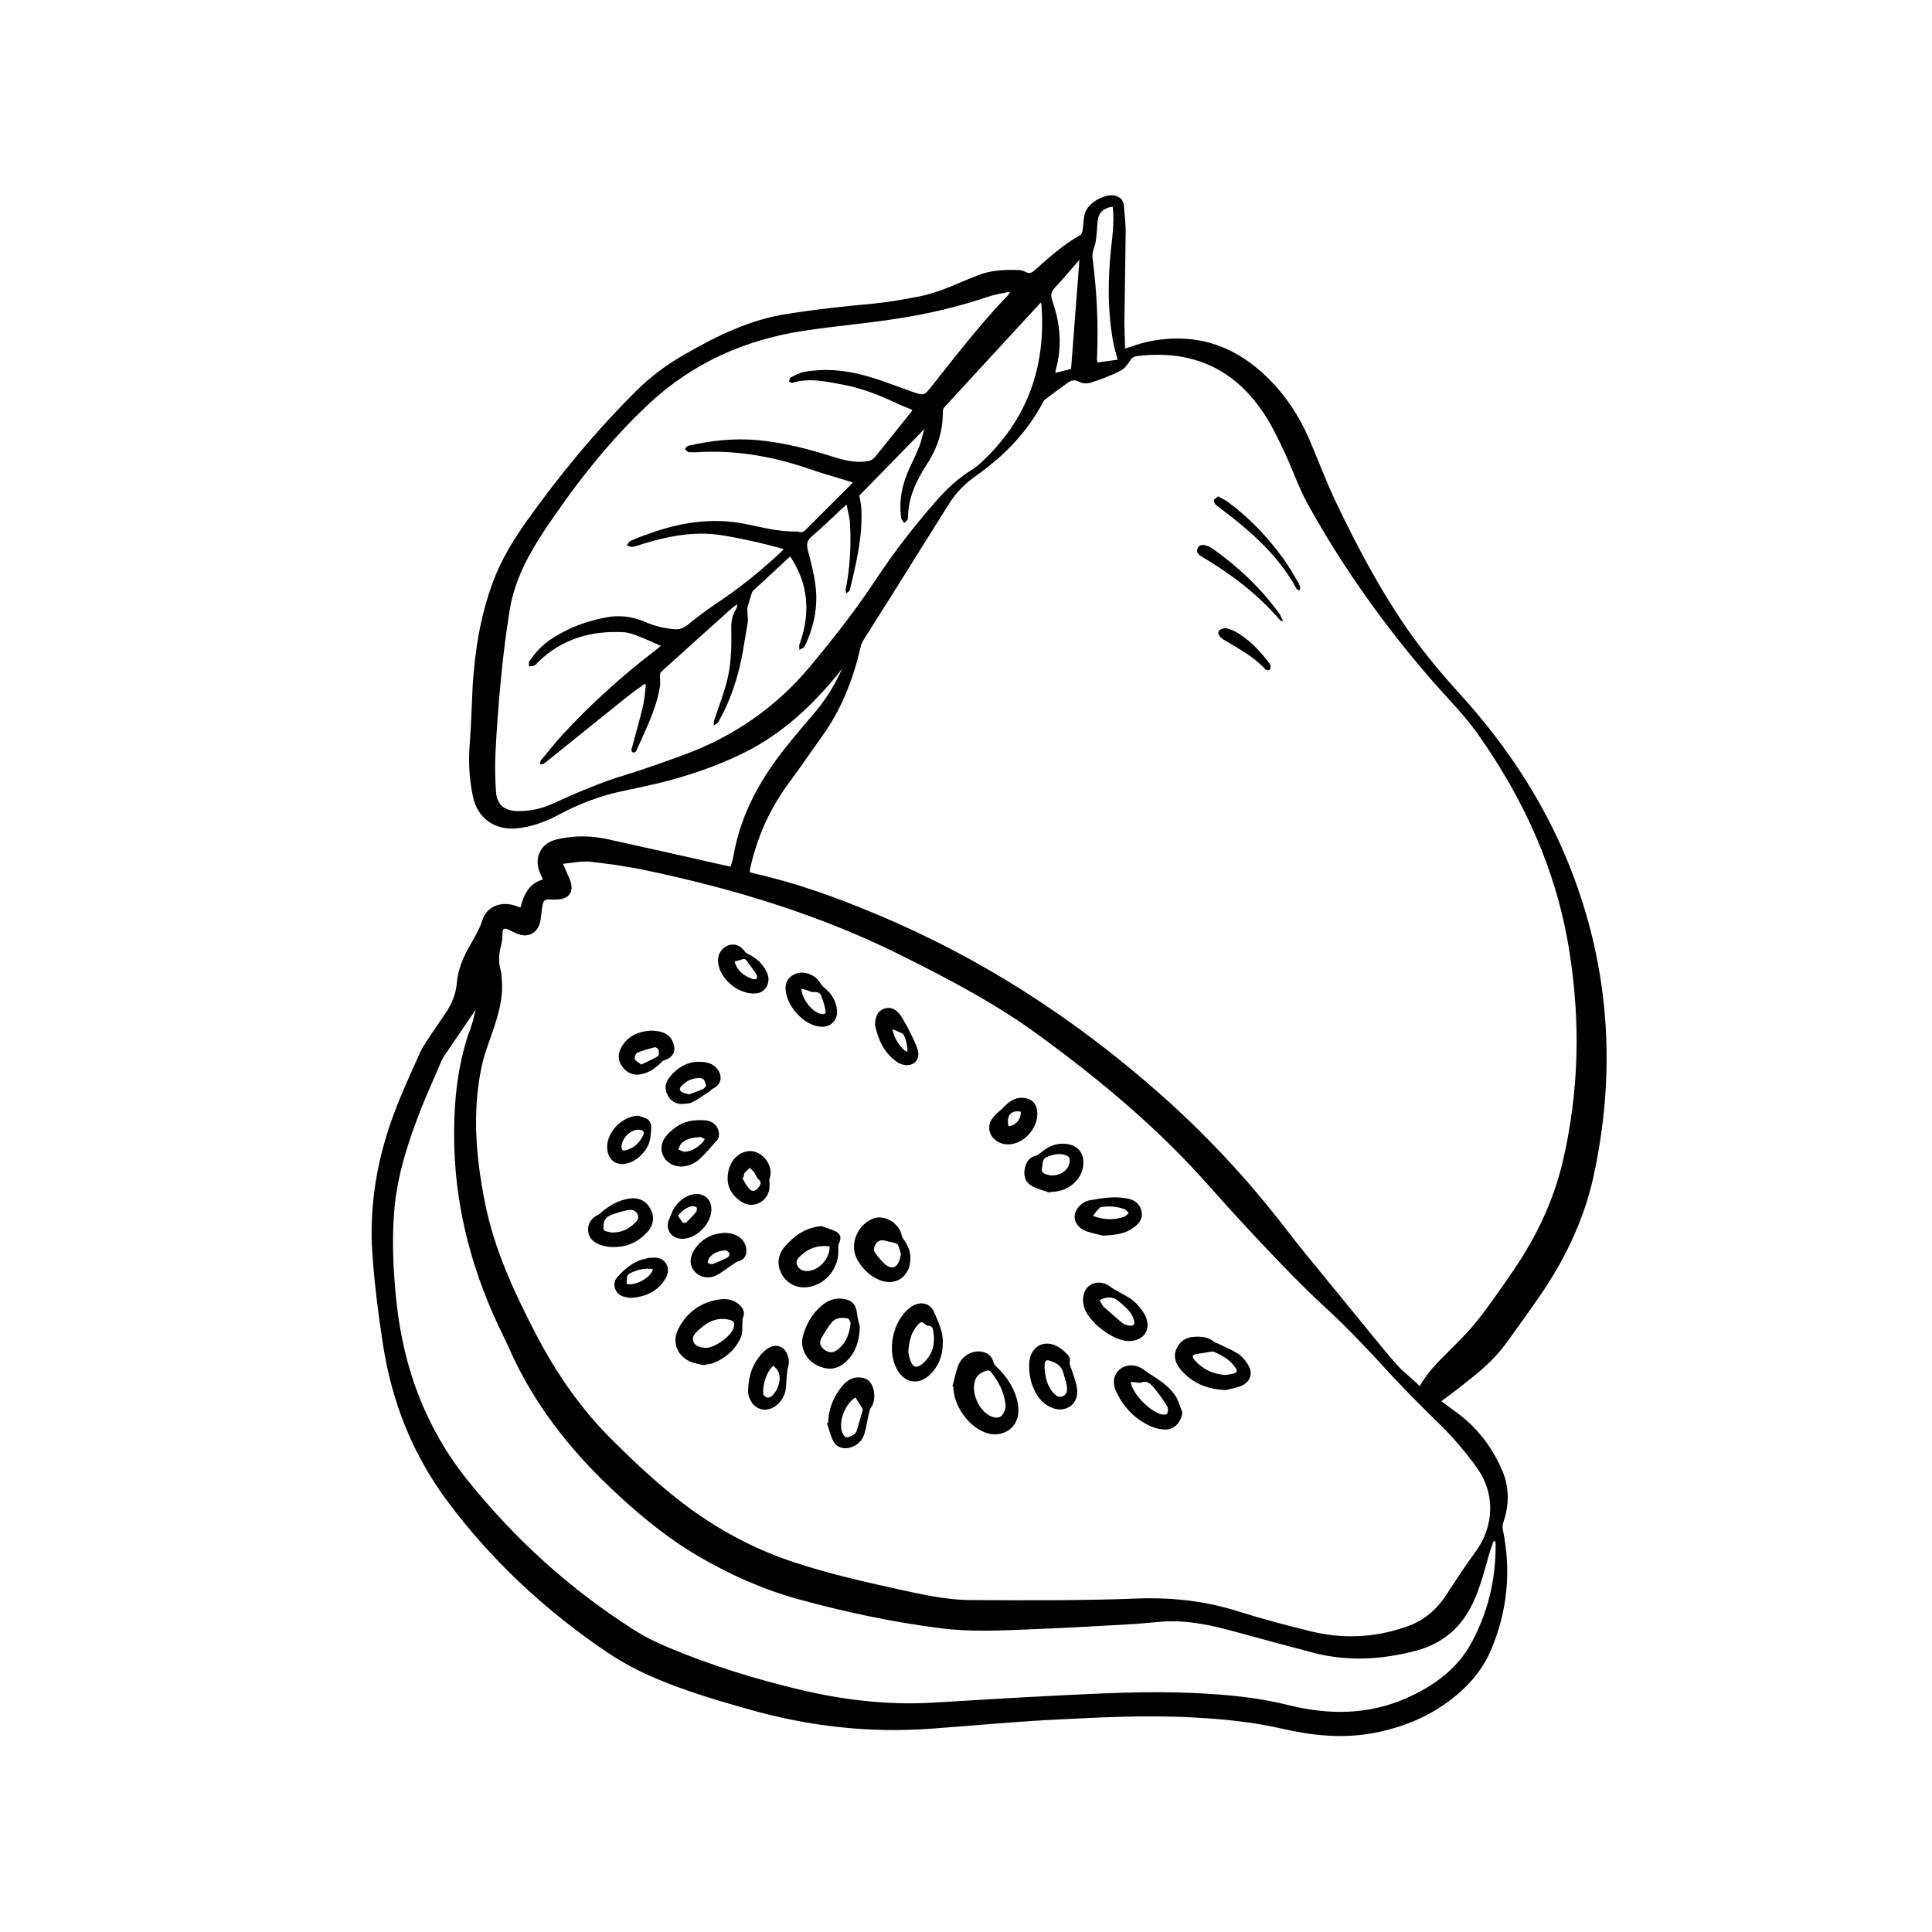 <svg xmlns="http://www.w3.org/2000/svg" xmlns:xlink="http://www.w3.org/1999/xlink" width="400" zoomAndPan="magnify" viewBox="0 0 300 300" height="400" preserveAspectRatio="xMidYMid meet" version="1.0"><defs><clipPath id="26eb801ef1"><path d="M 57.43 30 L 250 30 L 250 270 L 57.43 270 Z M 57.43 30 " clip-rule="nonzero"/></clipPath></defs><g clip-path="url(#26eb801ef1)"><path fill="currentColor" d="M 223.812 217.578 C 224.77 218.293 225.68 218.965 226.59 219.637 C 229.461 221.836 231.617 224.66 233.102 227.965 C 234.395 230.742 234.395 233.566 233.438 236.391 C 233.293 236.773 233.293 237.254 233.387 237.637 C 234.68 244.051 234.059 250.227 231.52 256.211 C 230.371 258.941 228.555 261.191 226.305 263.105 C 222.52 266.312 218.164 268.18 213.328 269.09 C 208.59 270 203.898 269.52 199.254 268.469 C 194.707 267.414 190.062 266.938 185.418 266.695 C 177.852 266.266 170.336 266.695 162.773 267.078 C 156.738 267.414 150.707 267.988 144.676 268.422 C 135.051 269.137 125.668 268.086 116.379 265.453 C 111.449 264.062 106.566 262.629 101.828 260.617 C 99.195 259.516 96.703 258.176 94.309 256.594 C 84.688 250.082 76.262 242.281 69.32 232.895 C 64.055 225.762 60.895 217.77 59.504 209.008 C 58.691 203.742 58.02 198.473 57.734 193.16 C 57.492 186.172 58.738 179.418 61.18 172.91 C 62.379 169.652 63.863 166.539 65.25 163.383 C 65.73 162.375 66.398 161.465 67.02 160.508 C 67.738 159.457 68.457 158.402 69.176 157.348 C 70.133 155.914 70.805 154.379 70.945 152.562 C 71.137 150.312 72.098 148.254 73.246 146.336 C 73.914 145.188 74.488 144.137 74.922 142.844 C 75.543 140.879 77.555 139.969 79.707 140.543 C 80.09 140.641 80.426 140.785 80.809 140.926 C 81.336 138.965 82.102 137.191 84.305 136.57 C 84.113 136.141 83.922 135.758 83.777 135.375 C 82.914 133.074 84.016 130.922 86.41 130.348 C 89.043 129.727 91.676 129.727 94.309 130.301 C 100.438 131.641 106.566 133.027 112.695 134.418 C 112.934 134.465 113.172 134.512 113.461 134.559 C 113.652 133.891 113.844 133.266 113.938 132.645 C 115.09 126.277 118.152 120.82 122.172 115.84 C 123.656 113.973 125.238 112.156 126.77 110.336 C 128.398 108.371 129.691 106.219 130.742 103.871 C 130.551 104.109 130.359 104.305 130.219 104.543 C 126.051 109.664 121.312 114.07 115.328 116.988 C 111.113 119.047 106.711 120.531 102.16 121.633 C 100.344 122.066 98.523 122.449 96.703 122.832 C 93.258 123.547 89.953 124.793 86.84 126.469 C 84.781 127.57 82.629 128.383 80.281 128.625 C 76.836 128.957 74.156 127.09 73.438 123.691 C 72.91 121.156 72.719 118.57 72.91 115.938 C 73.148 112.824 73.246 109.762 73.387 106.648 C 73.723 101.094 74.586 95.637 76.547 90.371 C 77.793 86.973 79.707 83.859 81.766 80.941 C 86.891 73.758 92.492 66.961 98.762 60.734 C 101.062 58.438 103.645 56.523 106.469 54.941 C 111.449 52.07 116.621 49.582 122.367 48.719 C 126.625 48.051 130.934 47.57 135.242 47.188 C 137.781 46.949 140.223 46.516 142.711 46.039 C 145.922 45.414 148.793 43.934 151.762 42.781 C 153.773 41.969 155.832 41.875 157.938 41.922 C 158.367 41.922 158.895 42.016 159.23 42.207 C 159.805 42.543 160.188 42.398 160.664 41.969 C 162.914 39.957 165.164 37.949 167.801 36.465 C 167.941 36.367 168.039 36.082 168.086 35.891 C 168.23 35.027 168.23 34.117 168.422 33.254 C 168.805 31.578 171.484 30 173.16 30.383 C 173.926 30.574 174.453 31.102 174.5 31.867 C 174.645 33.398 174.836 34.98 174.789 36.512 C 174.742 41.012 174.645 45.512 174.598 49.965 C 174.598 51.352 174.691 52.742 174.691 54.129 C 175.938 53.746 177.039 53.316 178.188 53.074 C 185.418 51.543 191.594 53.508 196.812 58.629 C 199.637 61.406 201.742 64.613 203.324 68.254 C 204.711 71.508 205.957 74.859 207.488 78.066 C 210.887 85.152 214.527 92.047 219.074 98.461 C 221.371 101.668 223.91 104.688 226.543 107.605 C 234.297 116.082 240.473 125.605 244.449 136.379 C 250.051 151.508 250.863 167.066 247.418 182.77 C 246.027 189.09 243.301 194.93 239.707 200.34 C 237.84 203.117 235.879 205.801 233.914 208.527 C 232.191 210.922 229.988 212.836 227.691 214.609 C 226.543 215.566 225.203 216.523 223.812 217.578 Z M 220.461 215.23 C 221.609 213.172 223.145 211.641 224.676 210.109 C 226.254 208.527 227.883 206.949 229.27 205.223 C 231.328 202.641 233.195 199.91 235.062 197.18 C 238.559 192.059 241.191 186.504 242.629 180.52 C 245.215 169.559 245.453 158.496 243.633 147.344 C 241.625 134.992 236.547 123.934 229.367 113.828 C 227.309 110.957 224.77 108.422 222.426 105.738 C 215.004 97.219 208.492 88.074 203.035 78.211 C 201.598 75.578 200.641 72.703 199.348 69.977 C 198.344 67.871 197.34 65.762 196.047 63.895 C 191.402 57.051 184.844 54.32 176.703 55.277 C 176.129 55.324 175.746 55.52 175.41 56.094 C 175.027 56.715 174.5 57.336 173.879 57.625 C 172.441 58.344 170.957 58.918 169.426 59.395 C 168.898 59.586 168.086 59.586 167.609 59.301 C 166.699 58.773 166.074 59.203 165.453 59.684 C 164.398 60.449 163.348 61.215 162.293 62.027 C 162.148 62.125 162.008 62.316 161.957 62.461 C 159.516 67.105 155.926 70.789 151.664 73.805 C 150.039 74.957 148.602 76.297 147.5 78.02 C 144.723 82.422 141.945 86.875 139.168 91.328 C 137.543 93.914 135.867 96.547 134.238 99.133 C 133.949 99.562 133.711 100.043 133.617 100.57 C 132.469 105.5 130.648 110.191 127.633 114.355 C 125.859 116.848 124.137 119.383 122.316 121.824 C 119.445 125.75 117.531 130.109 116.477 134.895 C 116.43 135.039 116.43 135.23 116.43 135.422 C 116.668 135.52 116.859 135.566 117.051 135.613 C 123.656 137.098 130.023 139.395 136.25 142.027 C 152.289 148.73 166.699 158.066 179.719 169.508 C 187.047 175.926 193.652 183.012 199.59 190.719 C 200.594 192.012 201.598 193.305 202.652 194.598 C 206.723 199.574 210.793 204.555 214.859 209.535 C 215.723 210.586 216.633 211.641 217.59 212.645 C 218.5 213.461 219.457 214.273 220.461 215.23 Z M 87.418 134.129 C 87.801 135.039 88.133 135.711 88.422 136.426 C 89.285 138.438 88.422 139.684 86.266 139.684 C 86.125 139.684 85.98 139.684 85.836 139.684 C 84.496 139.586 84.352 139.73 84.16 141.07 C 84.066 141.789 84.016 142.508 83.875 143.176 C 83.441 144.949 81.91 145.715 80.234 144.949 C 79.758 144.758 79.324 144.52 78.895 144.328 C 78.223 144.039 78.031 144.23 78.031 144.996 C 78.031 145.477 77.984 145.953 77.891 146.387 C 77.555 147.727 77.312 149.066 77.699 150.504 C 77.891 151.125 77.891 151.797 77.938 152.418 C 78.129 155.098 77.363 157.59 76.547 160.031 C 75.926 161.898 75.16 163.766 74.777 165.68 C 73.293 172.719 73.914 179.754 75.305 186.746 C 76.738 193.973 79.805 200.582 83.156 207.043 C 86.363 213.219 90.242 218.867 95.172 223.703 C 98.141 226.672 101.203 229.547 104.461 232.18 C 110.109 236.773 116.379 240.316 123.371 242.613 C 128.445 244.289 133.617 245.488 138.836 246.637 C 142.809 247.5 146.781 248.457 150.852 248.457 C 159.469 248.504 168.039 248.551 176.656 248.215 C 182.02 248.023 187.188 248.598 192.312 250.227 C 195.949 251.375 199.59 252.332 203.273 253.242 C 208.352 254.535 213.328 254.344 218.309 252.621 C 220.988 251.711 222.953 250.082 224.484 247.785 C 225.969 245.535 227.453 243.238 229.031 241.082 C 232 237.109 232.289 231.988 229.27 227.82 C 227.645 225.57 225.871 223.465 223.91 221.504 C 221.324 218.965 218.738 216.426 216.25 213.746 C 212.754 209.918 209.211 206.133 205.383 202.641 C 202.27 199.766 199.348 196.703 196.43 193.637 C 193.555 190.621 190.73 187.512 187.953 184.398 C 180.102 175.445 171.008 167.832 161.434 160.844 C 154.871 156.008 147.691 152.227 140.414 148.586 C 127.68 142.172 114.18 138.055 100.246 135.133 C 97.375 134.512 94.453 134.129 91.535 133.793 C 90.242 133.699 88.898 133.984 87.418 134.129 Z M 100.293 106.312 C 100.199 106.266 100.152 106.266 100.055 106.219 C 99.145 106.887 98.188 107.559 97.277 108.277 C 93.016 111.676 88.805 115.121 84.543 118.523 C 84.352 118.664 84.113 118.664 83.875 118.715 C 83.922 118.473 83.875 118.188 84.016 118.043 C 85.07 116.75 86.125 115.457 87.227 114.215 C 91.727 109.328 96.609 104.926 101.875 100.902 C 102.113 100.711 102.352 100.52 102.594 100.281 C 101.395 99.754 100.293 99.227 99.145 98.797 C 98.426 98.512 97.66 98.223 96.895 98.176 C 91.82 97.887 87.273 99.18 83.539 102.82 C 83.348 103.012 83.203 103.25 82.965 103.344 C 82.723 103.441 82.391 103.441 82.148 103.488 C 82.148 103.203 82.055 102.867 82.199 102.676 C 83.105 101.336 84.207 100.137 85.598 99.227 C 88.133 97.551 90.91 96.5 93.832 95.926 C 95.461 95.59 97.086 95.59 98.715 96.066 C 99.145 96.164 99.578 96.309 100.008 96.5 C 101.492 97.168 103.023 97.551 104.602 97.695 C 105.465 97.793 105.992 97.602 106.66 97.121 C 108.145 95.926 109.629 94.777 111.211 93.723 C 114.848 91.328 118.199 88.602 121.359 85.633 C 121.504 85.488 121.598 85.344 121.695 85.25 C 120.066 84.816 118.488 84.387 116.906 84.051 C 114.848 83.621 112.789 83.141 110.73 82.949 C 107.094 82.613 103.551 83.332 100.055 84.387 C 99.434 84.578 98.809 84.816 98.188 84.914 C 97.949 84.961 97.613 84.77 97.328 84.676 C 97.52 84.434 97.66 84.098 97.902 84.004 C 98.715 83.621 99.578 83.285 100.438 83 C 105.32 81.18 110.348 80.316 115.566 81.324 C 118.246 81.848 120.93 82.613 123.707 82.52 C 123.801 82.52 123.898 82.52 123.992 82.566 C 124.473 82.758 124.809 82.566 125.141 82.23 C 127.488 79.887 129.785 77.59 132.133 75.242 C 132.277 75.098 132.418 74.906 132.418 74.906 C 130.074 74.188 127.68 73.52 125.332 72.703 C 120.113 70.934 114.801 69.977 109.297 70.168 C 108.527 70.215 107.762 70.262 106.996 70.215 C 106.758 70.215 106.566 69.879 106.328 69.738 C 106.52 69.547 106.66 69.258 106.902 69.211 C 110.445 68.395 114.035 68.012 117.723 68.348 C 121.648 68.73 125.477 69.688 129.211 70.887 C 131.031 71.461 132.852 71.938 134.766 71.605 C 135.148 71.555 135.578 71.316 135.816 71.031 C 137.734 68.684 139.602 66.336 141.469 63.992 C 141.562 63.895 141.609 63.754 141.66 63.656 C 140.703 63.227 139.742 62.891 138.883 62.461 C 136.344 61.262 133.711 60.258 130.887 59.73 C 128.301 59.25 125.668 58.629 123.035 59.445 C 122.891 59.492 122.652 59.301 122.508 59.25 C 122.605 59.059 122.605 58.727 122.75 58.629 C 123.418 58.293 124.09 57.91 124.758 57.77 C 127.824 57.191 130.887 57.434 133.855 58.199 C 136.488 58.867 139.074 59.922 141.66 60.832 C 143.477 61.453 143.527 61.453 144.676 59.969 C 148.504 55.133 152.289 50.25 156.547 45.801 C 156.645 45.703 156.691 45.605 156.789 45.465 C 156.738 45.414 156.738 45.367 156.691 45.32 C 155.543 45.559 154.348 45.75 153.246 46.133 C 148.695 47.668 144.004 48.766 139.266 49.484 C 134.43 50.25 129.5 50.633 124.617 51.398 C 115.566 52.789 107.523 56.426 100.82 62.652 C 94.598 68.445 89.426 75.098 84.688 82.137 C 82.102 86.016 79.852 90.133 79.133 94.824 C 78.559 98.32 78.129 101.812 77.793 105.355 C 77.41 109.234 77.121 113.16 76.93 117.086 C 76.836 119.047 76.883 121.059 77.027 123.023 C 77.172 124.938 78.32 125.895 80.281 125.941 C 82.293 125.992 84.207 125.559 86.027 124.699 C 89.617 123.07 93.258 121.488 97.086 120.34 C 100.199 119.383 103.262 118.281 106.277 117.18 C 113.891 114.355 120.402 109.902 125.668 103.633 C 129.309 99.277 132.801 94.824 135.914 90.133 C 138.836 85.68 142.09 81.516 145.586 77.539 C 147.07 75.863 148.746 74.332 150.613 73.137 C 151.234 72.754 151.855 72.32 152.383 71.797 C 159.516 65.188 162.438 56.953 161.719 47.332 C 161.719 47.234 161.672 47.141 161.625 46.996 C 161.48 47.141 161.336 47.234 161.238 47.379 C 156.406 52.645 151.57 57.863 146.734 63.129 C 146.543 63.32 146.398 63.609 146.398 63.895 C 146.445 66.863 145.586 69.547 143.957 72.035 C 142.281 74.621 140.988 77.301 140.988 80.508 C 140.988 80.746 140.605 80.988 140.414 81.227 C 140.27 80.988 139.984 80.746 139.938 80.461 C 139.551 77.73 140.078 75.195 141.227 72.703 C 141.754 71.555 142.328 70.406 142.762 69.258 C 143.094 68.445 143.238 67.535 143.527 66.625 C 140.129 70.121 136.777 73.52 133.426 76.965 C 133.52 77.492 133.711 78.258 133.758 79.074 C 133.902 81.945 133.473 84.723 132.898 87.547 C 132.609 88.934 132.277 90.273 131.941 91.664 C 131.891 91.855 131.605 91.949 131.414 92.141 C 131.367 91.949 131.27 91.711 131.316 91.52 C 131.988 88.168 132.18 84.77 131.988 81.324 C 131.941 80.363 131.652 79.457 131.461 78.355 C 131.125 78.641 130.934 78.832 130.742 78.977 C 129.164 80.461 127.633 81.945 126.004 83.332 C 125.285 83.957 125.238 84.531 125.43 85.391 C 125.906 87.211 126.387 89.031 126.625 90.898 C 127.059 94.199 126.387 97.359 124.949 100.379 C 124.855 100.617 124.426 100.711 124.137 100.902 C 124.137 100.617 124.039 100.328 124.137 100.09 C 125.715 95.684 125.668 91.375 123.227 87.258 C 123.082 86.973 122.891 86.734 122.699 86.398 C 120.738 88.215 118.824 89.988 116.957 91.711 C 116.859 91.809 116.812 91.902 116.766 92 C 116.523 92.719 116.332 93.484 116.094 94.199 C 116.047 94.391 116.047 94.586 116.047 94.727 C 116.047 95.398 116.188 96.066 116.094 96.738 C 115.902 98.078 115.613 99.418 115.422 100.762 C 114.754 104.734 113.555 108.562 111.547 112.105 C 111.402 112.348 111.066 112.488 110.828 112.633 C 110.828 112.348 110.828 112.059 110.922 111.77 C 111.547 109.902 112.262 108.035 112.789 106.121 C 113.508 103.488 113.605 100.809 113.555 98.078 C 113.508 96.836 113.605 95.543 114.371 94.441 C 114.465 94.297 114.418 94.105 114.465 93.816 C 114.129 94.059 113.891 94.25 113.699 94.391 C 110.012 97.695 106.328 101 102.688 104.305 C 102.543 104.398 102.496 104.637 102.496 104.828 C 102.449 105.453 102.594 106.121 102.449 106.746 C 101.875 110.191 100.246 113.305 98.859 116.465 C 98.809 116.559 98.762 116.703 98.668 116.75 C 98.57 116.797 98.379 116.895 98.285 116.848 C 98.188 116.797 98.043 116.605 98.043 116.465 C 98.043 116.273 98.141 116.082 98.188 115.891 C 98.715 113.926 99.289 111.914 99.77 109.953 C 100.102 108.613 100.152 107.461 100.293 106.312 Z M 73.867 156.773 C 72.238 159.168 70.707 161.418 69.176 163.668 C 68.84 164.148 68.555 164.625 68.363 165.152 C 67.117 168.121 65.73 171.09 64.629 174.152 C 62.902 178.797 61.516 183.535 61.18 188.516 C 60.844 193.062 61.086 197.613 61.562 202.16 C 62.664 212.453 66.113 221.789 72.672 229.93 C 79.949 238.977 88.375 246.637 98.094 252.859 C 99.863 254.008 101.73 254.969 103.695 255.781 C 110.395 258.605 117.387 260.762 124.473 262.438 C 131.078 263.969 137.781 264.781 144.578 264.398 C 150.707 264.062 156.883 263.633 163.012 263.344 C 170.625 262.961 178.234 262.531 185.848 262.914 C 190.637 263.152 195.422 263.586 200.113 264.781 C 206.34 266.312 212.469 266.312 218.402 263.68 C 222.617 261.812 226.305 259.18 228.555 254.969 C 231.09 250.227 232.289 245.152 232.238 239.742 C 232.238 239.598 232.191 239.457 232.145 239.312 C 232.098 239.312 232 239.266 231.953 239.266 C 231.715 239.887 231.473 240.508 231.281 241.18 C 230.516 243.766 229.895 246.398 228.746 248.84 C 226.926 252.719 224.102 255.16 219.938 256.309 C 214.668 257.695 209.449 258.031 204.137 256.691 C 200.113 255.637 196.047 254.535 192.023 253.434 C 188.242 252.383 184.41 251.52 180.438 251.809 C 178.668 251.949 176.848 252.141 175.078 252.238 C 170 252.527 164.973 252.812 159.898 253.004 C 155.254 253.195 150.562 253.434 145.922 252.812 C 138.402 251.855 131.031 250.273 123.754 248.266 C 118.297 246.734 113.172 244.434 108.289 241.562 C 103.262 238.594 98.809 234.859 94.598 230.836 C 88.23 224.758 82.914 217.91 79.277 209.867 C 78.703 208.527 78.031 207.234 77.41 205.895 C 72.957 196.414 70.469 186.457 70.516 175.926 C 70.516 170.707 71.09 165.582 72.719 160.605 C 73.246 159.406 73.531 158.164 73.867 156.773 Z M 172.777 32.105 C 171.438 32.25 170.625 32.969 170.48 34.117 C 170.383 34.645 170.383 35.172 170.336 35.695 C 170.242 36.559 170.242 37.422 169.953 38.234 C 169.715 38.906 169.57 39.527 169.668 40.246 C 170.336 45.414 170.574 50.539 170.336 55.758 C 170.336 55.902 170.383 56.043 170.434 56.285 C 171.484 56.141 172.492 55.996 173.543 55.852 C 173.258 54.75 172.969 53.844 172.824 52.934 C 171.867 47.523 172.059 42.16 172.73 36.75 C 172.875 35.172 172.969 33.688 172.777 32.105 Z M 166.316 57.289 C 166.746 51.594 167.176 46.039 167.609 40.391 C 167.512 40.484 167.367 40.582 167.32 40.676 C 166.172 42.016 165.023 43.355 163.824 44.648 C 163.203 45.273 163.105 45.801 163.395 46.66 C 164.641 50.203 164.973 53.844 163.922 57.48 C 163.875 57.625 163.922 57.77 163.875 57.91 C 164.734 57.672 165.551 57.48 166.316 57.289 Z M 166.316 57.289 " fill-opacity="1" fill-rule="nonzero"/></g><path fill="currentColor" d="M 199.062 96.453 C 198.965 96.402 198.824 96.355 198.727 96.258 C 195.328 92.285 191.211 89.176 186.711 86.492 C 186.613 86.445 186.566 86.398 186.469 86.348 C 186.039 86.062 185.703 85.68 185.945 85.152 C 186.184 84.625 186.66 84.531 187.141 84.676 C 187.523 84.77 187.906 84.914 188.242 85.152 C 192.215 87.977 195.758 91.281 198.633 95.254 C 198.871 95.59 199.016 95.973 199.207 96.355 C 199.207 96.402 199.109 96.453 199.062 96.453 Z M 199.062 96.453 " fill-opacity="1" fill-rule="nonzero"/><path fill="currentColor" d="M 189.152 77.062 C 189.68 77.398 190.203 77.59 190.637 77.922 C 194.035 80.414 196.859 83.43 199.301 86.781 C 200.113 87.93 200.832 89.176 201.551 90.371 C 201.695 90.609 201.84 90.945 201.887 91.234 C 201.934 91.375 201.789 91.566 201.742 91.711 C 201.598 91.617 201.457 91.566 201.359 91.473 C 198.391 86.016 193.797 82.137 188.914 78.496 C 188.672 78.305 188.48 77.973 188.48 77.73 C 188.48 77.492 188.863 77.348 189.152 77.062 Z M 189.152 77.062 " fill-opacity="1" fill-rule="nonzero"/><path fill="currentColor" d="M 190.492 97.551 C 190.781 97.648 191.258 97.793 191.738 98.031 C 193.938 99.227 195.566 101 197.051 102.914 C 197.195 103.059 197.289 103.297 197.289 103.488 C 197.289 103.68 197.242 103.969 197.098 104.016 C 196.957 104.109 196.621 104.062 196.523 103.969 C 194.656 101.91 192.215 100.664 189.918 99.277 C 189.629 99.086 189.344 98.797 189.246 98.512 C 188.961 97.984 189.488 97.551 190.492 97.551 Z M 190.492 97.551 " fill-opacity="1" fill-rule="nonzero"/><path fill="currentColor" d="M 147.883 215.277 C 148.219 214.176 148.41 212.98 148.84 211.926 C 149.461 210.441 151.137 209.582 152.574 209.918 C 153.438 210.109 154.012 210.586 154.25 211.496 C 154.297 211.785 154.539 212.023 154.73 212.215 C 156.355 213.793 157.555 215.566 158.031 217.816 C 158.176 218.438 158.176 219.156 158.082 219.777 C 157.699 221.836 155.832 223.035 153.723 222.652 C 153.438 222.602 153.148 222.508 152.91 222.41 C 150.277 221.406 148.027 218.152 148.027 215.277 C 147.98 215.277 147.93 215.277 147.883 215.277 Z M 156.164 218.344 C 155.973 216.188 155.062 214.512 153.82 212.98 C 153.723 212.883 153.531 212.789 153.387 212.789 C 152.719 212.98 152.047 213.219 151.617 213.891 C 150.469 215.902 152.047 219.492 154.297 220.066 C 155.016 220.258 155.59 220.02 155.879 219.301 C 156.07 219.012 156.117 218.629 156.164 218.344 Z M 156.164 218.344 " fill-opacity="1" fill-rule="nonzero"/><path fill="currentColor" d="M 109.246 211.977 C 108.672 211.832 107.953 211.734 107.332 211.496 C 105.18 210.633 104.27 208.434 105.32 206.375 C 106.711 203.645 109.008 202.066 112.07 201.73 C 113.172 201.633 114.18 201.969 114.945 202.734 C 115.473 203.309 115.711 203.934 115.328 204.699 C 115.23 204.938 115.328 205.223 115.281 205.512 C 115.23 206.23 115.328 207.043 115.039 207.668 C 114.18 209.582 112.648 210.922 110.684 211.688 C 110.301 211.832 109.82 211.832 109.246 211.977 Z M 109.629 209.293 C 110.973 209.293 113.461 207.523 113.891 206.277 C 113.938 206.133 113.938 205.941 113.988 205.801 C 114.082 205.367 113.891 205.129 113.414 204.984 C 111.402 204.41 109.82 205.273 108.434 206.566 C 107.953 206.996 107.379 207.57 107.668 208.289 C 107.953 209.102 108.77 209.199 109.488 209.293 C 109.535 209.34 109.582 209.293 109.629 209.293 Z M 109.629 209.293 " fill-opacity="1" fill-rule="nonzero"/><path fill="currentColor" d="M 133.52 206.039 C 133.426 208.242 132.898 209.918 131.508 211.305 C 130.121 212.691 128.543 212.883 126.723 211.926 C 125.094 211.066 124.23 209.246 124.664 207.523 C 125.141 205.656 126.098 204.027 127.535 202.781 C 128.637 201.824 129.93 201.395 131.414 201.777 C 132.418 202.066 132.898 202.688 133.043 203.742 C 133.137 204.602 133.375 205.465 133.52 206.039 Z M 132.086 205.414 C 131.988 205.273 131.891 204.793 131.699 204.746 C 130.793 204.555 129.832 204.555 129.164 205.32 C 128.543 206.086 128.016 206.949 127.535 207.809 C 127.152 208.527 127.391 209.102 128.016 209.582 C 128.734 210.109 129.309 210.109 129.977 209.629 C 131.367 208.625 131.891 207.188 132.086 205.414 Z M 132.086 205.414 " fill-opacity="1" fill-rule="nonzero"/><path fill="currentColor" d="M 127.535 190.383 C 128.301 190.672 129.117 190.863 129.832 191.246 C 130.602 191.676 130.648 192.297 130.266 193.113 C 130.168 193.352 130.168 193.637 130.168 193.926 C 130.359 196.848 128.254 199.48 125.43 199.863 C 123.707 200.102 122.172 199.289 121.359 197.805 C 120.594 196.367 120.738 194.836 121.934 193.496 C 123.371 191.82 125.141 190.621 127.535 190.383 Z M 128.828 193.543 C 127.105 193.305 125.621 193.781 124.375 194.93 C 123.945 195.312 123.516 195.746 123.754 196.414 C 124.039 197.086 124.566 197.324 125.285 197.371 C 127.105 197.371 128.875 195.457 128.828 193.543 Z M 128.828 193.543 " fill-opacity="1" fill-rule="nonzero"/><path fill="currentColor" d="M 190.301 215.852 C 187.238 215.711 185.035 214.656 183.359 212.691 C 182.594 211.785 182.16 210.73 182.641 209.535 C 183.168 208.242 184.172 207.617 185.562 207.57 C 186.613 207.523 187.621 207.617 188.48 208.336 C 188.672 208.48 188.961 208.527 189.199 208.672 C 190.203 209.148 191.258 209.582 192.168 210.156 C 192.84 210.586 193.414 211.258 193.797 211.926 C 194.609 213.219 194.18 214.559 192.789 215.184 C 191.832 215.566 190.828 215.711 190.301 215.852 Z M 190.254 213.508 C 190.539 213.461 190.922 213.41 191.258 213.363 C 192.168 213.172 192.262 212.883 191.688 212.168 C 190.875 211.066 189.727 210.441 188.527 209.918 C 188.434 209.867 188.336 209.867 188.242 209.867 C 187.43 210.012 186.613 210.109 185.801 210.25 C 185.129 210.395 185.035 210.633 185.465 211.16 C 186.711 212.598 188.289 213.363 190.254 213.508 Z M 190.254 213.508 " fill-opacity="1" fill-rule="nonzero"/><path fill="currentColor" d="M 146.398 208.383 C 146.398 210.633 145.68 212.262 144.293 213.555 C 142.617 215.086 140.559 214.75 139.41 212.836 C 137.59 209.867 138.594 204.984 141.418 202.973 C 142.809 201.969 144.438 202.258 145.059 203.789 C 145.777 205.367 146.445 206.949 146.398 208.383 Z M 141.035 209.918 C 141.086 210.203 141.18 210.684 141.324 211.16 C 141.754 212.406 142.379 212.551 143.383 211.641 C 144.77 210.395 145.203 208.816 144.961 206.996 C 144.867 206.422 144.914 205.848 144.055 205.848 C 143.863 205.848 143.668 205.656 143.527 205.512 C 143.191 205.223 142.953 205.273 142.617 205.605 C 141.516 206.758 141.18 208.145 141.035 209.918 Z M 141.035 209.918 " fill-opacity="1" fill-rule="nonzero"/><path fill="currentColor" d="M 141.371 195.363 C 141.371 198.379 138.836 199.957 136.152 198.57 C 134.91 197.949 133.949 196.988 133.234 195.793 C 131.797 193.496 132.945 190.336 135.531 189.234 C 137.254 188.516 139.602 189.902 139.984 191.723 C 140.031 192.012 140.223 192.348 140.414 192.586 C 140.988 193.445 141.371 194.309 141.371 195.363 Z M 139.887 194.691 C 139.742 194.262 139.648 193.781 139.457 193.352 C 139.41 193.207 139.168 193.062 138.977 193.016 C 138.5 192.871 138.02 192.824 137.543 192.68 C 136.969 192.488 136.441 192.586 136.059 193.062 C 135.676 193.59 135.578 194.164 135.961 194.645 C 136.441 195.266 136.918 195.887 137.492 196.367 C 138.453 197.133 139.219 196.895 139.648 195.746 C 139.793 195.41 139.84 195.074 139.887 194.691 Z M 139.887 194.691 " fill-opacity="1" fill-rule="nonzero"/><path fill="currentColor" d="M 183.598 219.301 C 183.453 220.785 182.402 221.98 180.965 221.98 C 180.246 221.98 179.434 221.789 178.762 221.504 C 176.273 220.402 174.453 218.535 173.305 216.043 C 172.684 214.703 172.922 213.41 173.926 212.598 C 174.934 211.785 176.465 211.832 177.613 212.691 C 178.094 213.074 178.57 213.363 179.098 213.699 C 180.535 214.609 181.875 215.613 182.734 217.098 C 183.07 217.77 183.262 218.535 183.598 219.301 Z M 175.555 214.609 C 175.938 216.426 178.141 218.773 180.055 219.539 C 180.391 219.684 181.012 219.73 181.203 219.539 C 181.395 219.301 181.395 218.676 181.254 218.391 C 180.676 217.434 180.008 216.477 179.289 215.613 C 178.762 214.992 178.188 214.273 177.137 214.703 C 176.941 214.801 176.656 214.656 176.418 214.656 C 176.176 214.609 175.891 214.609 175.555 214.609 Z M 175.555 214.609 " fill-opacity="1" fill-rule="nonzero"/><path fill="currentColor" d="M 175.27 208.242 C 172.824 208.242 168.805 205.176 168.277 202.734 C 168.133 202.207 168.133 201.586 168.277 201.059 C 168.613 199.238 170.816 198.57 172.348 199.766 C 172.684 200.008 173.016 200.199 173.352 200.391 C 174.309 200.965 175.316 201.395 176.129 202.113 C 176.801 202.688 177.375 203.453 177.805 204.219 C 178.859 206.375 177.66 208.242 175.27 208.242 Z M 170.766 201.875 C 170.957 202.207 171.102 202.641 171.344 202.879 C 172.301 203.742 173.258 204.602 174.262 205.414 C 174.5 205.605 174.836 205.75 175.172 205.801 C 176.035 205.992 176.32 205.703 176.035 204.84 C 175.652 203.691 174.742 202.926 173.832 202.16 C 172.922 201.348 172.012 201.25 170.766 201.875 Z M 170.766 201.875 " fill-opacity="1" fill-rule="nonzero"/><path fill="currentColor" d="M 159.805 212.117 C 159.805 211.926 159.805 211.641 159.852 211.305 C 160.141 209.102 162.055 208 164.066 209.008 C 164.688 209.293 165.262 209.82 165.742 210.301 C 165.98 210.539 166.219 211.016 166.125 211.305 C 165.98 211.926 166.316 212.359 166.457 212.836 C 166.793 213.891 167.227 214.941 167.273 215.996 C 167.367 218.199 165.309 219.445 163.301 218.582 C 162.34 218.199 161.625 217.527 161.098 216.715 C 160.234 215.375 159.805 213.891 159.805 212.117 Z M 162.199 212.406 C 162.293 213.793 162.582 215.086 163.441 216.141 C 163.824 216.617 164.352 217.098 165.023 216.809 C 165.742 216.523 165.742 215.805 165.645 215.133 C 165.551 214.512 165.309 213.938 165.164 213.363 C 164.926 212.168 164.113 211.641 163.059 211.305 C 162.531 211.113 162.293 211.258 162.199 211.785 C 162.246 211.977 162.199 212.215 162.199 212.406 Z M 162.199 212.406 " fill-opacity="1" fill-rule="nonzero"/><path fill="currentColor" d="M 128.59 220.926 C 128.637 218.82 129.402 216.906 130.742 215.277 C 131.316 214.559 132.086 213.984 132.992 213.891 C 133.52 213.844 134.238 213.938 134.668 214.227 C 135.867 214.992 136.105 217.434 135.242 218.582 C 135.051 218.82 135.004 219.203 134.91 219.539 C 134.668 220.543 134.527 221.598 134.238 222.602 C 133.949 223.562 133.328 224.277 132.371 224.66 C 131.176 225.141 129.93 224.852 129.355 223.703 C 128.926 222.844 128.734 221.887 128.398 220.977 C 128.492 220.977 128.543 220.926 128.59 220.926 Z M 132.852 217 C 131.367 217.863 130.266 220.402 130.695 222.172 C 130.793 222.555 131.078 223.129 131.414 223.176 C 131.797 223.273 132.277 222.891 132.66 222.699 C 132.801 222.602 132.945 222.41 132.992 222.27 C 133.328 221.168 133.664 220.066 133.949 219.012 C 134 218.867 133.949 218.727 133.855 218.629 C 133.52 218.055 133.184 217.578 132.852 217 Z M 132.852 217 " fill-opacity="1" fill-rule="nonzero"/><path fill="currentColor" d="M 95.172 193.637 C 94.262 193.637 93.258 193.445 92.348 192.871 C 90.863 191.867 91.008 189.617 92.586 188.805 C 92.875 188.66 93.16 188.469 93.402 188.23 C 94.645 187.176 96.035 186.363 97.711 186.121 C 99.098 185.883 100.344 186.457 100.965 187.652 C 101.637 188.852 101.539 190.145 100.582 191.246 C 99.195 192.777 97.469 193.688 95.172 193.637 Z M 95.125 191.387 C 96.512 191.387 97.566 190.863 98.477 190 C 98.906 189.617 99.289 189.234 99.004 188.562 C 98.715 187.941 98.141 187.797 97.566 187.895 C 96.703 188.035 95.844 188.324 95.027 188.613 C 94.359 188.852 93.832 189.188 93.734 190.098 C 93.641 191.004 93.641 191.148 94.551 191.293 C 94.789 191.387 95.027 191.387 95.125 191.387 Z M 95.125 191.387 " fill-opacity="1" fill-rule="nonzero"/><path fill="currentColor" d="M 171.293 191.867 C 170.719 191.723 169.668 191.531 168.707 191.195 C 167.418 190.719 166.746 189.711 166.891 188.66 C 167.031 187.605 168.086 186.555 169.285 186.363 C 170.434 186.172 171.535 185.977 172.684 185.93 C 173.496 185.883 174.359 185.977 175.172 186.121 C 176.273 186.363 177.086 187.031 177.277 188.18 C 177.469 189.328 176.801 190.098 175.938 190.672 C 174.691 191.578 173.258 191.77 171.293 191.867 Z M 169.715 188.805 C 171.391 189.426 173.016 189.52 174.645 188.898 C 174.883 188.805 175.027 188.562 175.27 188.371 C 175.078 188.18 174.883 187.895 174.691 187.797 C 173.496 187.32 172.301 187.27 171.055 187.414 C 170.91 187.414 170.766 187.512 170.719 187.605 C 170.336 187.941 170.051 188.324 169.715 188.805 Z M 169.715 188.805 " fill-opacity="1" fill-rule="nonzero"/><path fill="currentColor" d="M 163.059 185.211 C 162.102 184.879 161.098 184.637 160.234 184.16 C 159.324 183.68 158.941 182.77 159.086 181.719 C 159.23 180.664 159.66 179.754 160.855 179.469 C 161.145 179.371 161.434 179.133 161.672 178.941 C 162.914 177.887 164.305 177.359 165.98 177.695 C 167.32 177.984 168.184 178.941 168.23 180.379 C 168.324 182.961 165.98 185.117 163.156 185.07 C 163.105 185.07 163.059 185.164 163.059 185.211 Z M 163.25 182.531 C 164.734 182.531 165.836 181.719 166.074 180.57 C 166.172 180.09 166.125 179.66 165.691 179.469 C 164.641 178.988 163.684 179.227 162.676 179.609 C 161.766 179.945 161.957 180.664 161.816 181.285 C 161.672 181.957 161.957 182.246 162.582 182.387 C 162.867 182.484 163.156 182.531 163.25 182.531 Z M 163.25 182.531 " fill-opacity="1" fill-rule="nonzero"/><path fill="currentColor" d="M 105.801 181.145 C 103.359 181.145 101.922 178.75 103.168 176.785 C 103.695 175.973 104.508 175.301 105.32 174.777 C 106.566 174.008 108.004 173.867 109.488 173.961 C 110.73 174.059 111.594 174.918 111.641 176.066 C 111.641 176.355 111.594 176.738 111.449 176.93 C 110.539 177.984 109.629 179.035 108.625 179.992 C 107.762 180.762 106.758 181.094 105.801 181.145 Z M 108.816 176.547 C 107.57 176.645 106.566 176.785 105.801 177.551 C 105.562 177.793 105.512 178.125 105.32 178.461 C 105.656 178.605 105.992 178.844 106.328 178.844 C 107.379 178.797 108.195 178.223 108.961 177.551 C 109.152 177.41 109.246 177.121 109.438 176.883 C 109.152 176.738 108.914 176.594 108.816 176.547 Z M 108.816 176.547 " fill-opacity="1" fill-rule="nonzero"/><path fill="currentColor" d="M 116.188 215.422 C 116.285 213.508 116.906 211.832 118.105 210.395 C 118.297 210.156 118.582 209.918 118.824 209.676 C 119.781 208.863 120.785 208.766 121.551 209.34 C 122.367 209.965 122.699 211.305 122.367 212.309 C 122.223 212.742 122.223 213.172 122.172 213.602 C 122.078 214.418 122.125 215.277 121.934 216.094 C 121.84 216.57 121.551 217.098 121.266 217.48 C 120.5 218.582 119.207 219.109 118.199 218.82 C 117.051 218.535 116.285 217.48 116.141 216.094 C 116.188 215.902 116.188 215.613 116.188 215.422 Z M 120.066 212.07 C 119.254 212.836 118.68 214.129 118.535 215.566 C 118.488 216.094 118.391 216.715 118.965 216.953 C 119.59 217.191 120.02 216.668 120.355 216.188 C 120.5 215.996 120.641 215.758 120.738 215.52 C 121.215 214.227 121.312 213.027 120.066 212.07 Z M 120.066 212.07 " fill-opacity="1" fill-rule="nonzero"/><path fill="currentColor" d="M 112.98 183.059 C 112.98 180.617 114.418 178.941 116.238 178.75 C 118.297 178.559 120.164 180.902 119.539 182.867 C 119.445 183.105 119.445 183.441 119.492 183.68 C 119.637 184.973 119.062 186.172 117.961 186.746 C 116.906 187.32 115.758 187.176 114.707 186.312 C 113.555 185.453 112.98 184.207 112.98 183.059 Z M 115.422 182.867 C 115.375 182.914 115.328 182.961 115.281 182.961 C 115.613 183.535 115.949 184.16 116.379 184.637 C 116.812 185.117 117.387 184.926 117.723 184.445 C 118.055 184.062 118.391 183.633 117.77 183.105 C 117.48 182.867 117.34 182.387 117.098 182.051 C 116.906 181.766 116.621 181.574 116.43 181.336 C 116.141 181.621 115.855 181.859 115.613 182.148 C 115.473 182.34 115.52 182.629 115.422 182.867 Z M 115.422 182.867 " fill-opacity="1" fill-rule="nonzero"/><path fill="currentColor" d="M 112.504 191.438 C 114.516 191.438 115.855 192.586 115.902 194.164 C 115.902 195.121 115.473 195.648 114.562 195.891 C 114.32 195.938 114.129 196.129 113.891 196.273 C 112.98 196.848 112.168 197.562 111.211 198.043 C 109.965 198.664 108.625 198.332 107.812 197.371 C 107.047 196.465 107.047 195.266 107.812 194.07 C 108.961 192.297 110.637 191.531 112.504 191.438 Z M 112.789 194.164 C 111.594 194.164 110.684 194.598 110.109 195.363 C 109.965 195.555 109.965 195.84 109.871 196.129 C 110.156 196.176 110.445 196.367 110.684 196.273 C 111.449 195.984 112.215 195.648 112.98 195.266 C 113.172 195.172 113.316 194.789 113.27 194.598 C 113.172 194.406 112.887 194.262 112.789 194.164 Z M 112.789 194.164 " fill-opacity="1" fill-rule="nonzero"/><path fill="currentColor" d="M 121.98 153.422 C 121.98 152.32 122.605 151.508 123.656 151.172 C 125.047 150.695 126.723 151.461 127.441 152.754 C 127.582 152.992 127.824 153.23 128.062 153.422 C 129.164 154.332 129.883 155.531 129.977 156.965 C 130.074 158.547 128.828 159.648 127.25 159.406 C 124.664 159.121 121.98 156.008 121.98 153.422 Z M 124.426 153.52 C 124.566 155.195 126.051 157.062 127.441 157.445 C 127.871 157.539 128.301 157.445 128.207 157.016 C 128.062 156.199 127.824 155.434 127.535 154.668 C 127.344 154.094 126.816 153.996 126.242 154.047 C 125.957 154.047 125.715 153.902 125.43 153.805 C 125.141 153.711 124.855 153.613 124.426 153.52 Z M 124.426 153.52 " fill-opacity="1" fill-rule="nonzero"/><path fill="currentColor" d="M 158.559 170.465 C 160.043 170.465 160.855 171.184 161.047 172.43 C 161.383 174.871 159.23 177.504 156.789 177.695 C 154.73 177.84 153.148 176.164 153.723 174.344 C 153.867 173.867 154.25 173.484 154.586 173.102 C 154.922 172.719 155.352 172.43 155.688 172.094 C 156.547 171.137 157.508 170.465 158.559 170.465 Z M 156.598 174.871 C 157.699 174.824 158.559 173.77 158.512 172.621 C 156.98 172.332 156.215 173.242 156.598 174.871 Z M 156.598 174.871 " fill-opacity="1" fill-rule="nonzero"/><path fill="currentColor" d="M 101.012 160.031 C 102.93 160.031 104.027 160.652 104.508 161.848 C 105.035 163.191 104.555 164.195 103.168 164.625 C 102.93 164.676 102.734 164.914 102.543 165.105 C 101.73 165.871 100.82 166.539 99.672 166.781 C 98.477 167.066 97.469 166.684 96.703 165.727 C 95.938 164.77 95.891 163.715 96.465 162.664 C 97.566 160.652 99.387 160.172 101.012 160.031 Z M 99.578 165.297 C 100.484 164.867 101.348 164.48 102.16 164.004 C 102.352 163.906 102.352 163.332 102.258 163.047 C 102.211 162.855 101.828 162.566 101.684 162.613 C 100.773 162.855 99.816 163.094 98.953 163.477 C 98.715 163.574 98.477 164.195 98.57 164.48 C 98.715 164.77 99.145 164.961 99.578 165.297 Z M 99.578 165.297 " fill-opacity="1" fill-rule="nonzero"/><path fill="currentColor" d="M 135.867 159.121 C 135.914 157.875 136.25 157.062 137.16 156.68 C 138.07 156.297 138.883 156.582 139.504 157.254 C 140.031 157.828 140.367 158.547 140.75 159.215 C 140.895 159.457 141.035 159.742 141.18 160.031 C 141.66 161.035 142.234 162.039 142.52 163.094 C 142.953 164.723 141.609 165.824 139.984 165.25 C 139.695 165.152 139.41 165.008 139.168 164.816 C 137.16 163.383 136.297 161.227 135.867 159.121 Z M 138.594 159.789 C 138.738 161.133 139.984 163.047 140.895 163.332 C 140.988 162.664 140.605 160.988 140.223 160.555 C 140.176 160.508 140.078 160.461 139.984 160.414 C 139.551 160.223 139.074 160.031 138.594 159.789 Z M 138.594 159.789 " fill-opacity="1" fill-rule="nonzero"/><path fill="currentColor" d="M 111.496 149.113 C 111.496 148.012 112.168 147.105 113.172 146.77 C 114.18 146.48 114.992 146.816 115.711 147.82 C 115.855 148.012 116.094 148.109 116.285 148.203 C 117.387 148.73 118.297 149.547 118.871 150.598 C 119.398 151.461 119.539 152.418 118.965 153.328 C 118.391 154.238 117.48 154.332 116.477 154.238 C 113.891 153.902 111.496 151.461 111.496 149.113 Z M 114.082 149.305 C 114.418 150.742 115.52 151.508 116.766 151.988 C 116.957 152.082 117.289 152.082 117.48 151.988 C 117.578 151.938 117.578 151.508 117.48 151.316 C 116.957 150.551 116.43 149.832 115.855 149.066 C 115.758 148.969 115.566 148.875 115.422 148.922 C 115.039 149.02 114.609 149.164 114.082 149.305 Z M 114.082 149.305 " fill-opacity="1" fill-rule="nonzero"/><path fill="currentColor" d="M 108.336 164.867 C 109.82 164.867 110.73 165.152 111.402 166.016 C 112.262 167.117 111.977 168.457 110.73 169.031 C 110.492 169.125 110.348 169.367 110.109 169.508 C 109.246 170.082 108.434 170.66 107.523 171.137 C 107.094 171.375 106.52 171.375 105.992 171.426 C 104.988 171.473 104.172 170.992 103.695 170.082 C 103.168 169.176 103.262 168.266 103.836 167.449 C 105.082 165.773 106.711 164.914 108.336 164.867 Z M 106.996 169.941 C 107.621 169.699 108.387 169.461 109.105 169.125 C 109.344 169.031 109.68 168.648 109.629 168.551 C 109.488 168.074 109.438 167.449 108.723 167.402 C 107.523 167.355 106.566 167.832 105.754 168.695 C 105.418 169.078 105.562 169.414 105.945 169.605 C 106.277 169.797 106.566 169.797 106.996 169.941 Z M 106.996 169.941 " fill-opacity="1" fill-rule="nonzero"/><path fill="currentColor" d="M 99.098 173.242 C 99.625 173.434 100.152 173.531 100.582 173.816 C 100.871 174.008 101.062 174.441 101.109 174.824 C 101.156 175.352 101.062 175.926 101.012 176.453 C 100.871 178.32 99.195 180.234 97.328 180.664 C 95.746 181.047 94.5 180.184 94.309 178.559 C 93.977 176.066 96.418 173.34 99.098 173.242 Z M 96.512 178.078 C 96.512 178.559 96.703 178.75 97.184 178.605 C 98.477 178.27 99.289 177.457 99.863 176.309 C 100.102 175.734 99.91 175.543 99.387 175.445 C 98.094 175.207 96.512 176.691 96.512 178.078 Z M 96.512 178.078 " fill-opacity="1" fill-rule="nonzero"/><path fill="currentColor" d="M 97.902 201.539 C 97.613 201.488 97.137 201.441 96.703 201.297 C 95.461 200.867 94.98 199.289 95.844 198.332 C 97.039 196.988 98.379 195.84 100.199 195.457 C 100.535 195.363 100.871 195.312 101.203 195.312 C 102.066 195.219 102.879 195.363 103.406 196.176 C 103.934 197.039 103.742 197.898 103.262 198.664 C 102.02 200.582 100.246 201.395 97.902 201.539 Z M 97.328 199.383 C 98.762 199.672 101.062 198.379 101.395 197.086 C 100.438 196.895 99.527 197.039 98.617 197.371 C 97.328 197.852 97.277 197.996 97.328 199.383 Z M 97.328 199.383 " fill-opacity="1" fill-rule="nonzero"/><path fill="currentColor" d="M 108.145 185.402 C 109.391 185.402 110.301 186.172 110.445 187.414 C 110.73 189.809 108.098 192.586 105.656 192.348 C 104.027 192.203 103.215 190.574 103.98 189.137 C 104.125 188.898 104.172 188.66 104.27 188.422 C 104.891 186.746 106.613 185.402 108.145 185.402 Z M 105.273 188.805 C 105.465 189.09 105.656 189.281 105.754 189.473 C 105.945 189.953 106.277 190.047 106.66 189.711 C 107.188 189.234 107.668 188.707 108.098 188.18 C 108.242 188.035 108.242 187.559 108.145 187.461 C 107.953 187.32 107.621 187.27 107.379 187.32 C 106.52 187.512 105.848 188.035 105.273 188.805 Z M 105.273 188.805 " fill-opacity="1" fill-rule="nonzero"/></svg>